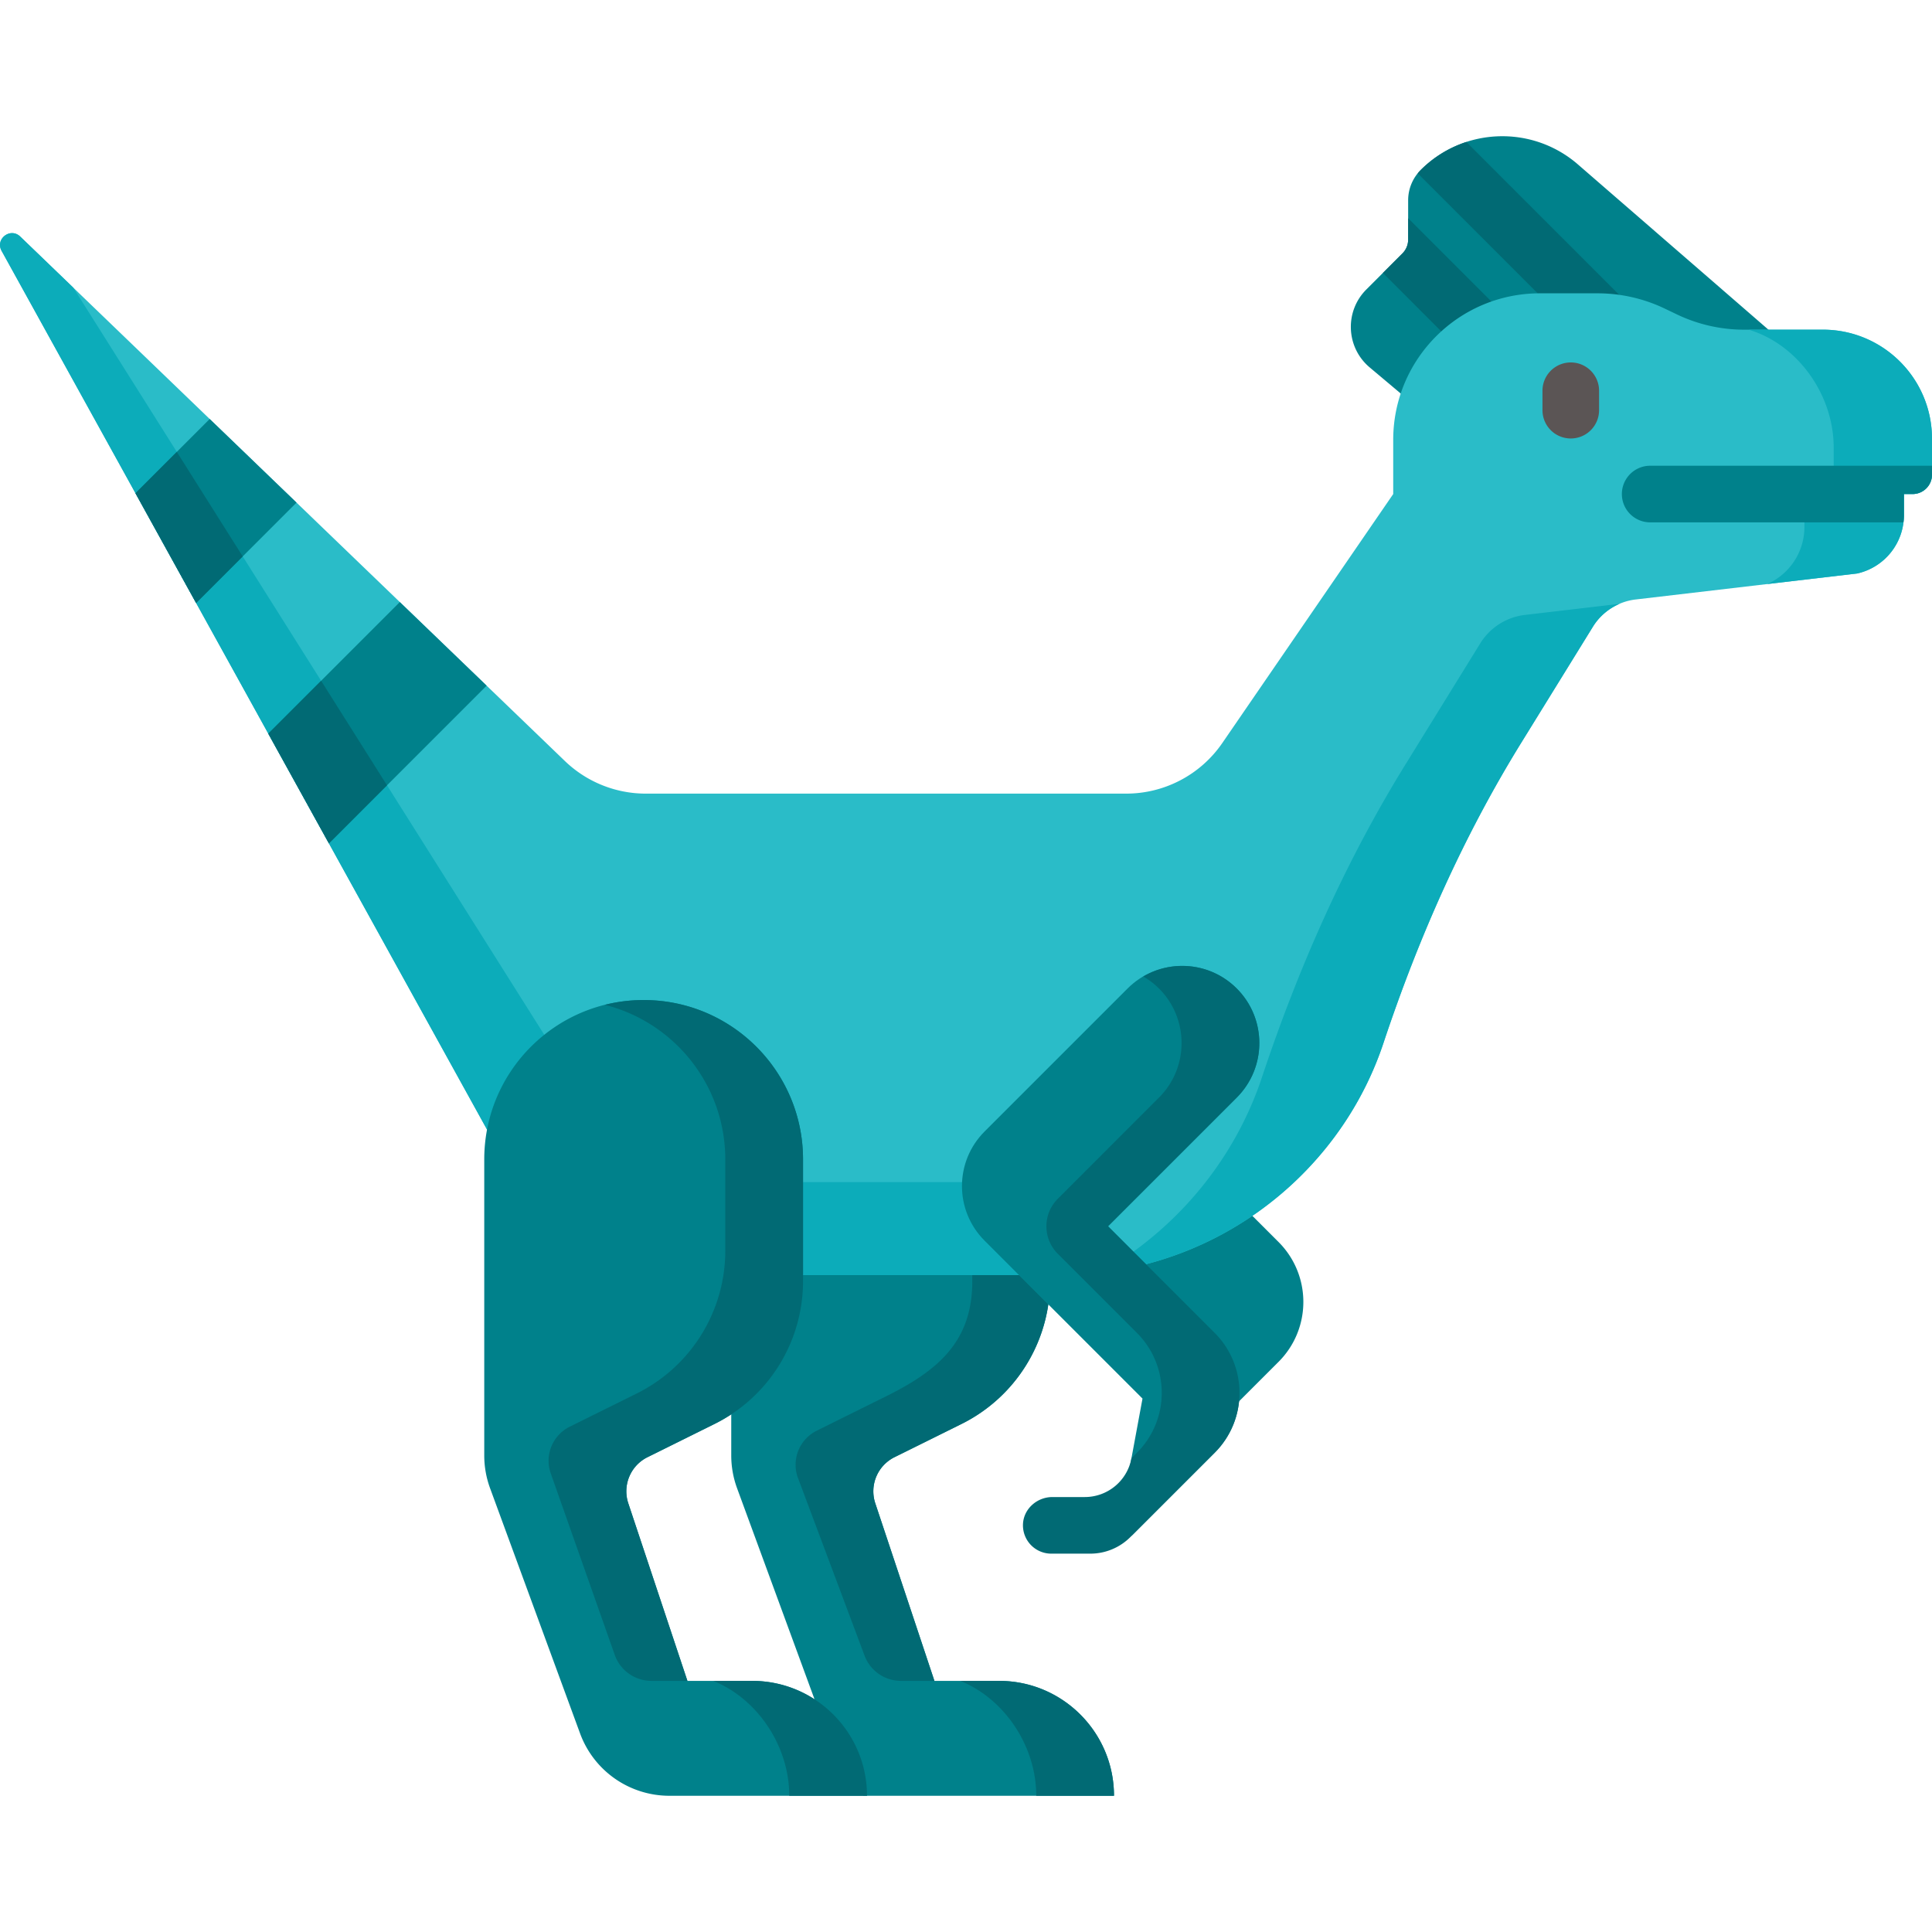 <svg xmlns="http://www.w3.org/2000/svg" version="1.1" xmlns:xlink="http://www.w3.org/1999/xlink" width="512" height="512" x="0" y="0" viewBox="0 0 512 512" style="enable-background:new 0 0 512 512" xml:space="preserve" class=""><g><path fill="#00818b" d="m362.987 97.372 9.079 7.636c4.903-15.208 19.185-26.244 36.003-26.244h15.301a40.432 40.432 0 0 1 17.342 3.935l3.26 1.56a42.489 42.489 0 0 0 18.231 4.137h7.635L417.84 43.295c-12.152-10.234-30.115-9.465-41.349 1.769a11.323 11.323 0 0 0-3.316 8.006v10.432a5.15 5.15 0 0 1-1.509 3.642l-9.568 9.568c-5.816 5.817-5.405 15.366.889 20.66z" opacity="1" data-original="#00818b"></path><path fill="#016a74" d="M408.538 78.764h14.833c2.345 0 4.694.218 7.009.63l-41.776-41.776a30.497 30.497 0 0 0-12.113 7.447c-.277.277-.537.569-.782.871zM382.705 88.568a37.845 37.845 0 0 1 13.362-7.851l-22.893-22.893v5.679a5.15 5.15 0 0 1-1.509 3.642l-5.192 5.192z" opacity="1" data-original="#016a74"></path><path fill="#00818b" d="M331.111 321.428c-8.366 5.696-17.719 10.013-27.68 12.6l-1.742.452 19.481 19.481c5.065 5.065 7.039 12.053 5.964 18.635l11.689-11.689c8.772-8.772 8.772-22.995 0-31.767zM264.771 445.449H247.63l-15.669-47.056a10.085 10.085 0 0 1 5.088-12.221l17.451-8.652a42.24 42.24 0 0 0 23.769-37.987v-2.64h-66.487v2.64c0 13.641-6.907 26.43-17.993 34.031v12.149c0 2.964.523 5.904 1.544 8.687l21.151 57.626c7.153 5.159 11.907 13.447 12.232 22.843v1.03h66.504c0-16.817-13.633-30.45-30.449-30.45z" opacity="1" data-original="#00818b"></path><path fill="#016a74" d="M270.061 337.924h-12.396v1.61c0 16.168-9.229 23.891-23.769 30.961l-17.451 8.652a10.083 10.083 0 0 0-5.088 12.221l17.764 47.396a10.301 10.301 0 0 0 9.647 6.686h8.862l-15.669-47.056a10.085 10.085 0 0 1 5.088-12.221l17.451-8.652a42.237 42.237 0 0 0 23.315-31.843zM264.77 445.449h-10.29c11.74 4.767 20.136 17.254 20.136 30.45h20.604c0-16.817-13.633-30.45-30.45-30.45z" opacity="1" data-original="#016a74"></path><path fill="#2abcc8" d="M483.081 87.366h-20.878a41.206 41.206 0 0 1-17.786-4.036l-3.26-1.56a41.206 41.206 0 0 0-17.786-4.036h-15.302c-21.458 0-38.853 17.395-38.853 38.853v14.341l-45.287 65.975a30.905 30.905 0 0 1-25.48 13.415H171.136a30.906 30.906 0 0 1-21.437-8.643L5.362 62.689c-2.602-2.506-6.687.629-4.94 3.791l129.45 234.323c3.108-19.666 20.174-34.753 40.7-34.753 22.723 0 41.21 18.486 41.21 41.21v30.663h59.736l-9.87-9.87c-7.571-7.571-7.571-19.89 0-27.462l37.907-37.907c3.668-3.668 8.544-5.687 13.731-5.687s10.063 2.02 13.731 5.687c7.571 7.571 7.571 19.891 0 27.462l-34.831 34.831 10.352 10.352c30.059-7.38 54.425-29.856 64.082-58.887 9.241-27.781 21.094-54.623 36.479-79.532l19.034-30.815a15.455 15.455 0 0 1 11.347-7.227l58.678-6.882a15.849 15.849 0 0 0 12.399-15.469v-5.589h2.292a5.15 5.15 0 0 0 5.151-5.151v-9.492c0-15.972-12.947-28.919-28.919-28.919z" opacity="1" data-original="#2abcc8"></path><path fill="#0cacba" d="M5.362 62.689c-2.602-2.506-6.687.629-4.94 3.791l129.45 234.323c1.633-10.331 7.121-19.393 14.935-25.673L19.421 76.228zM256.019 313.278h-44.238v24.645h59.736l-9.87-9.87c-4.05-4.05-5.912-9.46-5.628-14.775zM483.081 87.366h-19.667c12.962 3.864 22.531 17.202 22.531 31.219v9.892a5.368 5.368 0 0 1-5.368 5.368h-2.388v5.825c0 6.646-3.968 12.517-9.872 15.111l23.842-2.796a15.849 15.849 0 0 0 12.399-15.469v-5.589h2.292a5.15 5.15 0 0 0 5.151-5.151v-9.492c-.001-15.971-12.948-28.918-28.92-28.918zM404.111 162.965a16.106 16.106 0 0 0-11.826 7.532l-19.837 32.116c-16.035 25.96-28.388 53.936-38.019 82.889-6.338 19.054-18.76 35.395-34.912 46.807l3.021 3.021c30.059-7.38 54.425-29.856 64.082-58.887 9.241-27.781 21.094-54.623 36.479-79.532l19.034-30.815c1.697-2.748 4.2-4.84 7.107-6.077z" opacity="1" data-original="#0cacba"></path><path fill="#00818b" d="m321.898 353.232-28.255-28.255 34.102-34.102c7.986-7.986 7.986-20.933 0-28.918-7.986-7.986-20.933-7.986-28.918 0l-37.907 37.907c-7.986 7.986-7.986 20.933 0 28.918l41.856 41.856-6.317 34.113c-.394 2.129 2.196 3.492 3.727 1.961l21.713-21.713c8.771-8.772 8.771-22.994-.001-31.767z" opacity="1" data-original="#00818b"></path><path fill="#016a74" d="m293.643 324.977 34.102-34.102c7.986-7.986 7.986-20.933 0-28.918-6.715-6.715-16.929-7.76-24.761-3.181a20.42 20.42 0 0 1 4.157 3.181c7.986 7.986 7.986 20.933 0 28.918l-26.817 26.818c-4.023 4.023-4.023 10.546 0 14.569l20.971 20.971c8.772 8.772 8.772 22.994 0 31.766l-1.447 1.447a12.577 12.577 0 0 1-12.366 10.286h-8.573c-4.107 0-7.688 3.164-7.811 7.269a7.5 7.5 0 0 0 7.496 7.731h10.358c3.978 0 7.794-1.58 10.607-4.393l22.34-22.34c8.772-8.772 8.772-22.995 0-31.767z" opacity="1" data-original="#016a74"></path><path fill="#00818b" d="M199.314 445.449h-17.141l-15.669-47.056a10.086 10.086 0 0 1 5.088-12.221l17.451-8.652a42.24 42.24 0 0 0 23.769-37.987V307.26c0-23.329-18.911-42.24-42.24-42.24s-42.24 18.911-42.24 42.24v78.452c0 2.964.523 5.904 1.544 8.687l23.849 64.976a25.21 25.21 0 0 0 23.666 16.524h52.372c0-16.817-13.632-30.45-30.449-30.45z" opacity="1" data-original="#00818b"></path><path fill="#016a74" d="M199.314 445.449h-10.29c11.74 4.767 20.136 17.254 20.136 30.45h20.604c-.001-16.817-13.633-30.45-30.45-30.45zM171.593 386.172l17.451-8.652a42.24 42.24 0 0 0 23.769-37.987V307.26c0-23.328-18.911-42.24-42.24-42.24-3.554 0-7.004.444-10.302 1.271 18.348 4.599 31.938 21.195 31.938 40.969v24.192a42.24 42.24 0 0 1-23.769 37.987l-17.451 8.652a10.083 10.083 0 0 0-5.088 12.221l17.016 48.261a10.303 10.303 0 0 0 9.716 6.876h9.541l-15.669-47.056a10.084 10.084 0 0 1 5.088-12.221z" opacity="1" data-original="#016a74"></path><path fill="#5b5555" d="M416.271 116.202a7.5 7.5 0 0 1-7.5-7.5v-5.151a7.5 7.5 0 0 1 15 0v5.151a7.5 7.5 0 0 1-7.5 7.5z" opacity="1" data-original="#5b5555"></path><path fill="#00818b" d="M437.312 123.428a7.5 7.5 0 0 0 0 15h67.117c.076-.629.129-1.264.129-1.911v-5.589h2.292a5.15 5.15 0 0 0 5.151-5.151v-2.349zM35.903 130.708 51.975 159.8l26.606-26.606-23.008-22.155z" opacity="1" data-original="#00818b"></path><path fill="#016a74" d="m46.859 119.753-10.956 10.955L51.975 159.8l12.346-12.346z" opacity="1" data-original="#016a74"></path><path fill="#00818b" d="m71.096 194.412 16.072 29.092 41.796-41.796-23.009-22.155z" opacity="1" data-original="#00818b"></path><path fill="#016a74" d="m85.097 180.411-14.001 14.001 16.072 29.092 15.392-15.391z" opacity="1" data-original="#016a74"></path></g></svg>